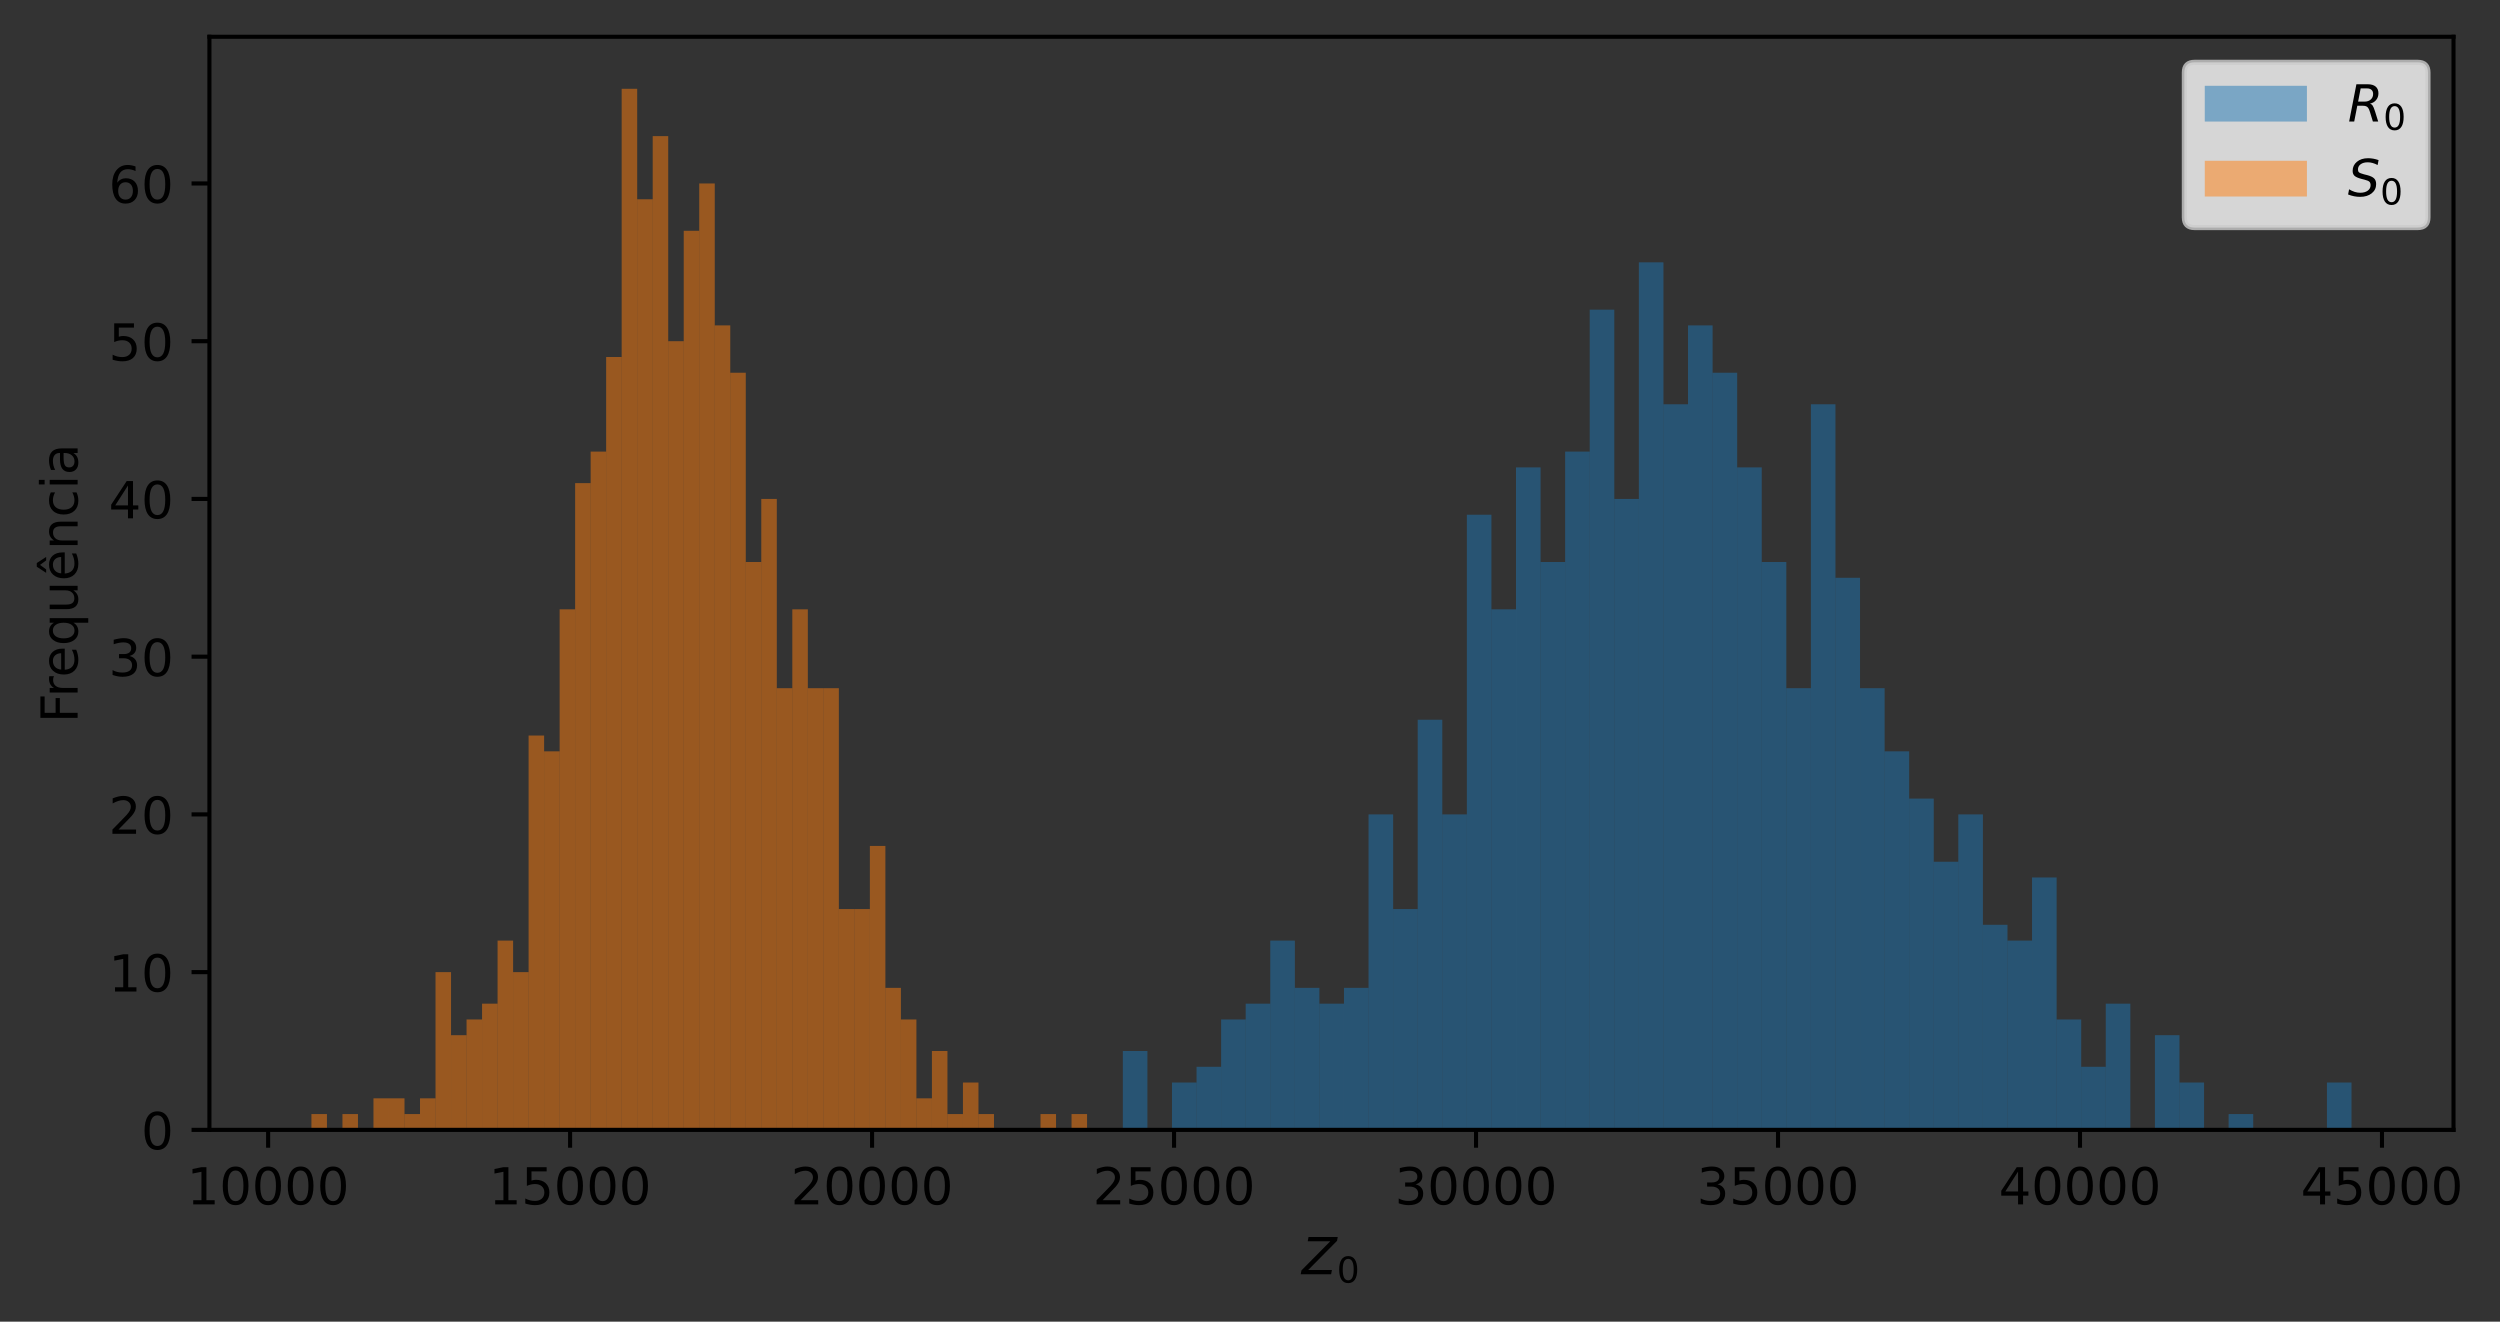 <?xml version="1.0" encoding="utf-8" standalone="no"?>
<!DOCTYPE svg PUBLIC "-//W3C//DTD SVG 1.1//EN"
  "http://www.w3.org/Graphics/SVG/1.1/DTD/svg11.dtd">
<!-- Created with matplotlib (https://matplotlib.org/) -->
<svg height="258.772pt" version="1.1" viewBox="0 0 489.476 258.772" width="489.476pt" xmlns="http://www.w3.org/2000/svg" xmlns:xlink="http://www.w3.org/1999/xlink">
 <rect x="0" y="0" width="489.476" height="258.772" fill="#333333" stroke="none"/>
 <defs>
  <style type="text/css">*{stroke-linecap:butt;stroke-linejoin:round;}</style>
 </defs>
 <g id="figure_1">
  <g id="patch_1">
   <path d="M 0 258.772 
L 489.476 258.772 
L 489.476 0 
L 0 0 
z
" style="fill:none;"/>
  </g>
  <g id="axes_1">
   <g id="patch_2">
    <path d="M 41.003 221.216 
L 480.373 221.216 
L 480.373 7.2 
L 41.003 7.2 
z
" style="fill:none;"/>
   </g>
   <g id="patch_3">
    <path clip-path="url(#pfb17eaf319)" d="M 219.838 221.216 
L 224.65 221.216 
L 224.65 205.774 
L 219.838 205.774 
z
" style="fill:#1f77b4;opacity:0.5;"/>
   </g>
   <g id="patch_4">
    <path clip-path="url(#pfb17eaf319)" d="M 224.65 221.216 
L 229.461 221.216 
L 229.461 221.216 
L 224.65 221.216 
z
" style="fill:#1f77b4;opacity:0.5;"/>
   </g>
   <g id="patch_5">
    <path clip-path="url(#pfb17eaf319)" d="M 229.461 221.216 
L 234.272 221.216 
L 234.272 211.951 
L 229.461 211.951 
z
" style="fill:#1f77b4;opacity:0.5;"/>
   </g>
   <g id="patch_6">
    <path clip-path="url(#pfb17eaf319)" d="M 234.272 221.216 
L 239.083 221.216 
L 239.083 208.863 
L 234.272 208.863 
z
" style="fill:#1f77b4;opacity:0.5;"/>
   </g>
   <g id="patch_7">
    <path clip-path="url(#pfb17eaf319)" d="M 239.083 221.216 
L 243.895 221.216 
L 243.895 199.598 
L 239.083 199.598 
z
" style="fill:#1f77b4;opacity:0.5;"/>
   </g>
   <g id="patch_8">
    <path clip-path="url(#pfb17eaf319)" d="M 243.895 221.216 
L 248.706 221.216 
L 248.706 196.51 
L 243.895 196.51 
z
" style="fill:#1f77b4;opacity:0.5;"/>
   </g>
   <g id="patch_9">
    <path clip-path="url(#pfb17eaf319)" d="M 248.706 221.216 
L 253.517 221.216 
L 253.517 184.157 
L 248.706 184.157 
z
" style="fill:#1f77b4;opacity:0.5;"/>
   </g>
   <g id="patch_10">
    <path clip-path="url(#pfb17eaf319)" d="M 253.517 221.216 
L 258.328 221.216 
L 258.328 193.421 
L 253.517 193.421 
z
" style="fill:#1f77b4;opacity:0.5;"/>
   </g>
   <g id="patch_11">
    <path clip-path="url(#pfb17eaf319)" d="M 258.328 221.216 
L 263.14 221.216 
L 263.14 196.51 
L 258.328 196.51 
z
" style="fill:#1f77b4;opacity:0.5;"/>
   </g>
   <g id="patch_12">
    <path clip-path="url(#pfb17eaf319)" d="M 263.14 221.216 
L 267.951 221.216 
L 267.951 193.421 
L 263.14 193.421 
z
" style="fill:#1f77b4;opacity:0.5;"/>
   </g>
   <g id="patch_13">
    <path clip-path="url(#pfb17eaf319)" d="M 267.951 221.216 
L 272.762 221.216 
L 272.762 159.451 
L 267.951 159.451 
z
" style="fill:#1f77b4;opacity:0.5;"/>
   </g>
   <g id="patch_14">
    <path clip-path="url(#pfb17eaf319)" d="M 272.762 221.216 
L 277.574 221.216 
L 277.574 177.98 
L 272.762 177.98 
z
" style="fill:#1f77b4;opacity:0.5;"/>
   </g>
   <g id="patch_15">
    <path clip-path="url(#pfb17eaf319)" d="M 277.574 221.216 
L 282.385 221.216 
L 282.385 140.921 
L 277.574 140.921 
z
" style="fill:#1f77b4;opacity:0.5;"/>
   </g>
   <g id="patch_16">
    <path clip-path="url(#pfb17eaf319)" d="M 282.385 221.216 
L 287.196 221.216 
L 287.196 159.451 
L 282.385 159.451 
z
" style="fill:#1f77b4;opacity:0.5;"/>
   </g>
   <g id="patch_17">
    <path clip-path="url(#pfb17eaf319)" d="M 287.196 221.216 
L 292.007 221.216 
L 292.007 100.774 
L 287.196 100.774 
z
" style="fill:#1f77b4;opacity:0.5;"/>
   </g>
   <g id="patch_18">
    <path clip-path="url(#pfb17eaf319)" d="M 292.007 221.216 
L 296.819 221.216 
L 296.819 119.303 
L 292.007 119.303 
z
" style="fill:#1f77b4;opacity:0.5;"/>
   </g>
   <g id="patch_19">
    <path clip-path="url(#pfb17eaf319)" d="M 296.819 221.216 
L 301.63 221.216 
L 301.63 91.509 
L 296.819 91.509 
z
" style="fill:#1f77b4;opacity:0.5;"/>
   </g>
   <g id="patch_20">
    <path clip-path="url(#pfb17eaf319)" d="M 301.63 221.216 
L 306.441 221.216 
L 306.441 110.039 
L 301.63 110.039 
z
" style="fill:#1f77b4;opacity:0.5;"/>
   </g>
   <g id="patch_21">
    <path clip-path="url(#pfb17eaf319)" d="M 306.441 221.216 
L 311.252 221.216 
L 311.252 88.421 
L 306.441 88.421 
z
" style="fill:#1f77b4;opacity:0.5;"/>
   </g>
   <g id="patch_22">
    <path clip-path="url(#pfb17eaf319)" d="M 311.252 221.216 
L 316.064 221.216 
L 316.064 60.627 
L 311.252 60.627 
z
" style="fill:#1f77b4;opacity:0.5;"/>
   </g>
   <g id="patch_23">
    <path clip-path="url(#pfb17eaf319)" d="M 316.064 221.216 
L 320.875 221.216 
L 320.875 97.686 
L 316.064 97.686 
z
" style="fill:#1f77b4;opacity:0.5;"/>
   </g>
   <g id="patch_24">
    <path clip-path="url(#pfb17eaf319)" d="M 320.875 221.216 
L 325.686 221.216 
L 325.686 51.362 
L 320.875 51.362 
z
" style="fill:#1f77b4;opacity:0.5;"/>
   </g>
   <g id="patch_25">
    <path clip-path="url(#pfb17eaf319)" d="M 325.686 221.216 
L 330.498 221.216 
L 330.498 79.156 
L 325.686 79.156 
z
" style="fill:#1f77b4;opacity:0.5;"/>
   </g>
   <g id="patch_26">
    <path clip-path="url(#pfb17eaf319)" d="M 330.498 221.216 
L 335.309 221.216 
L 335.309 63.715 
L 330.498 63.715 
z
" style="fill:#1f77b4;opacity:0.5;"/>
   </g>
   <g id="patch_27">
    <path clip-path="url(#pfb17eaf319)" d="M 335.309 221.216 
L 340.12 221.216 
L 340.12 72.98 
L 335.309 72.98 
z
" style="fill:#1f77b4;opacity:0.5;"/>
   </g>
   <g id="patch_28">
    <path clip-path="url(#pfb17eaf319)" d="M 340.12 221.216 
L 344.931 221.216 
L 344.931 91.509 
L 340.12 91.509 
z
" style="fill:#1f77b4;opacity:0.5;"/>
   </g>
   <g id="patch_29">
    <path clip-path="url(#pfb17eaf319)" d="M 344.931 221.216 
L 349.743 221.216 
L 349.743 110.039 
L 344.931 110.039 
z
" style="fill:#1f77b4;opacity:0.5;"/>
   </g>
   <g id="patch_30">
    <path clip-path="url(#pfb17eaf319)" d="M 349.743 221.216 
L 354.554 221.216 
L 354.554 134.745 
L 349.743 134.745 
z
" style="fill:#1f77b4;opacity:0.5;"/>
   </g>
   <g id="patch_31">
    <path clip-path="url(#pfb17eaf319)" d="M 354.554 221.216 
L 359.365 221.216 
L 359.365 79.156 
L 354.554 79.156 
z
" style="fill:#1f77b4;opacity:0.5;"/>
   </g>
   <g id="patch_32">
    <path clip-path="url(#pfb17eaf319)" d="M 359.365 221.216 
L 364.176 221.216 
L 364.176 113.127 
L 359.365 113.127 
z
" style="fill:#1f77b4;opacity:0.5;"/>
   </g>
   <g id="patch_33">
    <path clip-path="url(#pfb17eaf319)" d="M 364.176 221.216 
L 368.988 221.216 
L 368.988 134.745 
L 364.176 134.745 
z
" style="fill:#1f77b4;opacity:0.5;"/>
   </g>
   <g id="patch_34">
    <path clip-path="url(#pfb17eaf319)" d="M 368.988 221.216 
L 373.799 221.216 
L 373.799 147.098 
L 368.988 147.098 
z
" style="fill:#1f77b4;opacity:0.5;"/>
   </g>
   <g id="patch_35">
    <path clip-path="url(#pfb17eaf319)" d="M 373.799 221.216 
L 378.61 221.216 
L 378.61 156.362 
L 373.799 156.362 
z
" style="fill:#1f77b4;opacity:0.5;"/>
   </g>
   <g id="patch_36">
    <path clip-path="url(#pfb17eaf319)" d="M 378.61 221.216 
L 383.421 221.216 
L 383.421 168.715 
L 378.61 168.715 
z
" style="fill:#1f77b4;opacity:0.5;"/>
   </g>
   <g id="patch_37">
    <path clip-path="url(#pfb17eaf319)" d="M 383.421 221.216 
L 388.233 221.216 
L 388.233 159.451 
L 383.421 159.451 
z
" style="fill:#1f77b4;opacity:0.5;"/>
   </g>
   <g id="patch_38">
    <path clip-path="url(#pfb17eaf319)" d="M 388.233 221.216 
L 393.044 221.216 
L 393.044 181.068 
L 388.233 181.068 
z
" style="fill:#1f77b4;opacity:0.5;"/>
   </g>
   <g id="patch_39">
    <path clip-path="url(#pfb17eaf319)" d="M 393.044 221.216 
L 397.855 221.216 
L 397.855 184.157 
L 393.044 184.157 
z
" style="fill:#1f77b4;opacity:0.5;"/>
   </g>
   <g id="patch_40">
    <path clip-path="url(#pfb17eaf319)" d="M 397.855 221.216 
L 402.667 221.216 
L 402.667 171.804 
L 397.855 171.804 
z
" style="fill:#1f77b4;opacity:0.5;"/>
   </g>
   <g id="patch_41">
    <path clip-path="url(#pfb17eaf319)" d="M 402.667 221.216 
L 407.478 221.216 
L 407.478 199.598 
L 402.667 199.598 
z
" style="fill:#1f77b4;opacity:0.5;"/>
   </g>
   <g id="patch_42">
    <path clip-path="url(#pfb17eaf319)" d="M 407.478 221.216 
L 412.289 221.216 
L 412.289 208.863 
L 407.478 208.863 
z
" style="fill:#1f77b4;opacity:0.5;"/>
   </g>
   <g id="patch_43">
    <path clip-path="url(#pfb17eaf319)" d="M 412.289 221.216 
L 417.1 221.216 
L 417.1 196.51 
L 412.289 196.51 
z
" style="fill:#1f77b4;opacity:0.5;"/>
   </g>
   <g id="patch_44">
    <path clip-path="url(#pfb17eaf319)" d="M 417.1 221.216 
L 421.912 221.216 
L 421.912 221.216 
L 417.1 221.216 
z
" style="fill:#1f77b4;opacity:0.5;"/>
   </g>
   <g id="patch_45">
    <path clip-path="url(#pfb17eaf319)" d="M 421.912 221.216 
L 426.723 221.216 
L 426.723 202.686 
L 421.912 202.686 
z
" style="fill:#1f77b4;opacity:0.5;"/>
   </g>
   <g id="patch_46">
    <path clip-path="url(#pfb17eaf319)" d="M 426.723 221.216 
L 431.534 221.216 
L 431.534 211.951 
L 426.723 211.951 
z
" style="fill:#1f77b4;opacity:0.5;"/>
   </g>
   <g id="patch_47">
    <path clip-path="url(#pfb17eaf319)" d="M 431.534 221.216 
L 436.345 221.216 
L 436.345 221.216 
L 431.534 221.216 
z
" style="fill:#1f77b4;opacity:0.5;"/>
   </g>
   <g id="patch_48">
    <path clip-path="url(#pfb17eaf319)" d="M 436.345 221.216 
L 441.157 221.216 
L 441.157 218.127 
L 436.345 218.127 
z
" style="fill:#1f77b4;opacity:0.5;"/>
   </g>
   <g id="patch_49">
    <path clip-path="url(#pfb17eaf319)" d="M 441.157 221.216 
L 445.968 221.216 
L 445.968 221.216 
L 441.157 221.216 
z
" style="fill:#1f77b4;opacity:0.5;"/>
   </g>
   <g id="patch_50">
    <path clip-path="url(#pfb17eaf319)" d="M 445.968 221.216 
L 450.779 221.216 
L 450.779 221.216 
L 445.968 221.216 
z
" style="fill:#1f77b4;opacity:0.5;"/>
   </g>
   <g id="patch_51">
    <path clip-path="url(#pfb17eaf319)" d="M 450.779 221.216 
L 455.591 221.216 
L 455.591 221.216 
L 450.779 221.216 
z
" style="fill:#1f77b4;opacity:0.5;"/>
   </g>
   <g id="patch_52">
    <path clip-path="url(#pfb17eaf319)" d="M 455.591 221.216 
L 460.402 221.216 
L 460.402 211.951 
L 455.591 211.951 
z
" style="fill:#1f77b4;opacity:0.5;"/>
   </g>
   <g id="patch_53">
    <path clip-path="url(#pfb17eaf319)" d="M 60.974 221.216 
L 64.012 221.216 
L 64.012 218.127 
L 60.974 218.127 
z
" style="fill:#ff7f0e;opacity:0.5;"/>
   </g>
   <g id="patch_54">
    <path clip-path="url(#pfb17eaf319)" d="M 64.012 221.216 
L 67.049 221.216 
L 67.049 221.216 
L 64.012 221.216 
z
" style="fill:#ff7f0e;opacity:0.5;"/>
   </g>
   <g id="patch_55">
    <path clip-path="url(#pfb17eaf319)" d="M 67.049 221.216 
L 70.086 221.216 
L 70.086 218.127 
L 67.049 218.127 
z
" style="fill:#ff7f0e;opacity:0.5;"/>
   </g>
   <g id="patch_56">
    <path clip-path="url(#pfb17eaf319)" d="M 70.086 221.216 
L 73.123 221.216 
L 73.123 221.216 
L 70.086 221.216 
z
" style="fill:#ff7f0e;opacity:0.5;"/>
   </g>
   <g id="patch_57">
    <path clip-path="url(#pfb17eaf319)" d="M 73.123 221.216 
L 76.16 221.216 
L 76.16 215.039 
L 73.123 215.039 
z
" style="fill:#ff7f0e;opacity:0.5;"/>
   </g>
   <g id="patch_58">
    <path clip-path="url(#pfb17eaf319)" d="M 76.16 221.216 
L 79.198 221.216 
L 79.198 215.039 
L 76.16 215.039 
z
" style="fill:#ff7f0e;opacity:0.5;"/>
   </g>
   <g id="patch_59">
    <path clip-path="url(#pfb17eaf319)" d="M 79.198 221.216 
L 82.235 221.216 
L 82.235 218.127 
L 79.198 218.127 
z
" style="fill:#ff7f0e;opacity:0.5;"/>
   </g>
   <g id="patch_60">
    <path clip-path="url(#pfb17eaf319)" d="M 82.235 221.216 
L 85.272 221.216 
L 85.272 215.039 
L 82.235 215.039 
z
" style="fill:#ff7f0e;opacity:0.5;"/>
   </g>
   <g id="patch_61">
    <path clip-path="url(#pfb17eaf319)" d="M 85.272 221.216 
L 88.309 221.216 
L 88.309 190.333 
L 85.272 190.333 
z
" style="fill:#ff7f0e;opacity:0.5;"/>
   </g>
   <g id="patch_62">
    <path clip-path="url(#pfb17eaf319)" d="M 88.309 221.216 
L 91.346 221.216 
L 91.346 202.686 
L 88.309 202.686 
z
" style="fill:#ff7f0e;opacity:0.5;"/>
   </g>
   <g id="patch_63">
    <path clip-path="url(#pfb17eaf319)" d="M 91.346 221.216 
L 94.384 221.216 
L 94.384 199.598 
L 91.346 199.598 
z
" style="fill:#ff7f0e;opacity:0.5;"/>
   </g>
   <g id="patch_64">
    <path clip-path="url(#pfb17eaf319)" d="M 94.384 221.216 
L 97.421 221.216 
L 97.421 196.51 
L 94.384 196.51 
z
" style="fill:#ff7f0e;opacity:0.5;"/>
   </g>
   <g id="patch_65">
    <path clip-path="url(#pfb17eaf319)" d="M 97.421 221.216 
L 100.458 221.216 
L 100.458 184.157 
L 97.421 184.157 
z
" style="fill:#ff7f0e;opacity:0.5;"/>
   </g>
   <g id="patch_66">
    <path clip-path="url(#pfb17eaf319)" d="M 100.458 221.216 
L 103.495 221.216 
L 103.495 190.333 
L 100.458 190.333 
z
" style="fill:#ff7f0e;opacity:0.5;"/>
   </g>
   <g id="patch_67">
    <path clip-path="url(#pfb17eaf319)" d="M 103.495 221.216 
L 106.532 221.216 
L 106.532 144.009 
L 103.495 144.009 
z
" style="fill:#ff7f0e;opacity:0.5;"/>
   </g>
   <g id="patch_68">
    <path clip-path="url(#pfb17eaf319)" d="M 106.532 221.216 
L 109.57 221.216 
L 109.57 147.098 
L 106.532 147.098 
z
" style="fill:#ff7f0e;opacity:0.5;"/>
   </g>
   <g id="patch_69">
    <path clip-path="url(#pfb17eaf319)" d="M 109.57 221.216 
L 112.607 221.216 
L 112.607 119.303 
L 109.57 119.303 
z
" style="fill:#ff7f0e;opacity:0.5;"/>
   </g>
   <g id="patch_70">
    <path clip-path="url(#pfb17eaf319)" d="M 112.607 221.216 
L 115.644 221.216 
L 115.644 94.597 
L 112.607 94.597 
z
" style="fill:#ff7f0e;opacity:0.5;"/>
   </g>
   <g id="patch_71">
    <path clip-path="url(#pfb17eaf319)" d="M 115.644 221.216 
L 118.681 221.216 
L 118.681 88.421 
L 115.644 88.421 
z
" style="fill:#ff7f0e;opacity:0.5;"/>
   </g>
   <g id="patch_72">
    <path clip-path="url(#pfb17eaf319)" d="M 118.681 221.216 
L 121.718 221.216 
L 121.718 69.891 
L 118.681 69.891 
z
" style="fill:#ff7f0e;opacity:0.5;"/>
   </g>
   <g id="patch_73">
    <path clip-path="url(#pfb17eaf319)" d="M 121.718 221.216 
L 124.755 221.216 
L 124.755 17.391 
L 121.718 17.391 
z
" style="fill:#ff7f0e;opacity:0.5;"/>
   </g>
   <g id="patch_74">
    <path clip-path="url(#pfb17eaf319)" d="M 124.755 221.216 
L 127.793 221.216 
L 127.793 39.009 
L 124.755 39.009 
z
" style="fill:#ff7f0e;opacity:0.5;"/>
   </g>
   <g id="patch_75">
    <path clip-path="url(#pfb17eaf319)" d="M 127.793 221.216 
L 130.83 221.216 
L 130.83 26.656 
L 127.793 26.656 
z
" style="fill:#ff7f0e;opacity:0.5;"/>
   </g>
   <g id="patch_76">
    <path clip-path="url(#pfb17eaf319)" d="M 130.83 221.216 
L 133.867 221.216 
L 133.867 66.803 
L 130.83 66.803 
z
" style="fill:#ff7f0e;opacity:0.5;"/>
   </g>
   <g id="patch_77">
    <path clip-path="url(#pfb17eaf319)" d="M 133.867 221.216 
L 136.904 221.216 
L 136.904 45.185 
L 133.867 45.185 
z
" style="fill:#ff7f0e;opacity:0.5;"/>
   </g>
   <g id="patch_78">
    <path clip-path="url(#pfb17eaf319)" d="M 136.904 221.216 
L 139.941 221.216 
L 139.941 35.921 
L 136.904 35.921 
z
" style="fill:#ff7f0e;opacity:0.5;"/>
   </g>
   <g id="patch_79">
    <path clip-path="url(#pfb17eaf319)" d="M 139.941 221.216 
L 142.979 221.216 
L 142.979 63.715 
L 139.941 63.715 
z
" style="fill:#ff7f0e;opacity:0.5;"/>
   </g>
   <g id="patch_80">
    <path clip-path="url(#pfb17eaf319)" d="M 142.979 221.216 
L 146.016 221.216 
L 146.016 72.98 
L 142.979 72.98 
z
" style="fill:#ff7f0e;opacity:0.5;"/>
   </g>
   <g id="patch_81">
    <path clip-path="url(#pfb17eaf319)" d="M 146.016 221.216 
L 149.053 221.216 
L 149.053 110.039 
L 146.016 110.039 
z
" style="fill:#ff7f0e;opacity:0.5;"/>
   </g>
   <g id="patch_82">
    <path clip-path="url(#pfb17eaf319)" d="M 149.053 221.216 
L 152.09 221.216 
L 152.09 97.686 
L 149.053 97.686 
z
" style="fill:#ff7f0e;opacity:0.5;"/>
   </g>
   <g id="patch_83">
    <path clip-path="url(#pfb17eaf319)" d="M 152.09 221.216 
L 155.127 221.216 
L 155.127 134.745 
L 152.09 134.745 
z
" style="fill:#ff7f0e;opacity:0.5;"/>
   </g>
   <g id="patch_84">
    <path clip-path="url(#pfb17eaf319)" d="M 155.127 221.216 
L 158.165 221.216 
L 158.165 119.303 
L 155.127 119.303 
z
" style="fill:#ff7f0e;opacity:0.5;"/>
   </g>
   <g id="patch_85">
    <path clip-path="url(#pfb17eaf319)" d="M 158.165 221.216 
L 161.202 221.216 
L 161.202 134.745 
L 158.165 134.745 
z
" style="fill:#ff7f0e;opacity:0.5;"/>
   </g>
   <g id="patch_86">
    <path clip-path="url(#pfb17eaf319)" d="M 161.202 221.216 
L 164.239 221.216 
L 164.239 134.745 
L 161.202 134.745 
z
" style="fill:#ff7f0e;opacity:0.5;"/>
   </g>
   <g id="patch_87">
    <path clip-path="url(#pfb17eaf319)" d="M 164.239 221.216 
L 167.276 221.216 
L 167.276 177.98 
L 164.239 177.98 
z
" style="fill:#ff7f0e;opacity:0.5;"/>
   </g>
   <g id="patch_88">
    <path clip-path="url(#pfb17eaf319)" d="M 167.276 221.216 
L 170.313 221.216 
L 170.313 177.98 
L 167.276 177.98 
z
" style="fill:#ff7f0e;opacity:0.5;"/>
   </g>
   <g id="patch_89">
    <path clip-path="url(#pfb17eaf319)" d="M 170.313 221.216 
L 173.35 221.216 
L 173.35 165.627 
L 170.313 165.627 
z
" style="fill:#ff7f0e;opacity:0.5;"/>
   </g>
   <g id="patch_90">
    <path clip-path="url(#pfb17eaf319)" d="M 173.35 221.216 
L 176.388 221.216 
L 176.388 193.421 
L 173.35 193.421 
z
" style="fill:#ff7f0e;opacity:0.5;"/>
   </g>
   <g id="patch_91">
    <path clip-path="url(#pfb17eaf319)" d="M 176.388 221.216 
L 179.425 221.216 
L 179.425 199.598 
L 176.388 199.598 
z
" style="fill:#ff7f0e;opacity:0.5;"/>
   </g>
   <g id="patch_92">
    <path clip-path="url(#pfb17eaf319)" d="M 179.425 221.216 
L 182.462 221.216 
L 182.462 215.039 
L 179.425 215.039 
z
" style="fill:#ff7f0e;opacity:0.5;"/>
   </g>
   <g id="patch_93">
    <path clip-path="url(#pfb17eaf319)" d="M 182.462 221.216 
L 185.499 221.216 
L 185.499 205.774 
L 182.462 205.774 
z
" style="fill:#ff7f0e;opacity:0.5;"/>
   </g>
   <g id="patch_94">
    <path clip-path="url(#pfb17eaf319)" d="M 185.499 221.216 
L 188.536 221.216 
L 188.536 218.127 
L 185.499 218.127 
z
" style="fill:#ff7f0e;opacity:0.5;"/>
   </g>
   <g id="patch_95">
    <path clip-path="url(#pfb17eaf319)" d="M 188.536 221.216 
L 191.574 221.216 
L 191.574 211.951 
L 188.536 211.951 
z
" style="fill:#ff7f0e;opacity:0.5;"/>
   </g>
   <g id="patch_96">
    <path clip-path="url(#pfb17eaf319)" d="M 191.574 221.216 
L 194.611 221.216 
L 194.611 218.127 
L 191.574 218.127 
z
" style="fill:#ff7f0e;opacity:0.5;"/>
   </g>
   <g id="patch_97">
    <path clip-path="url(#pfb17eaf319)" d="M 194.611 221.216 
L 197.648 221.216 
L 197.648 221.216 
L 194.611 221.216 
z
" style="fill:#ff7f0e;opacity:0.5;"/>
   </g>
   <g id="patch_98">
    <path clip-path="url(#pfb17eaf319)" d="M 197.648 221.216 
L 200.685 221.216 
L 200.685 221.216 
L 197.648 221.216 
z
" style="fill:#ff7f0e;opacity:0.5;"/>
   </g>
   <g id="patch_99">
    <path clip-path="url(#pfb17eaf319)" d="M 200.685 221.216 
L 203.722 221.216 
L 203.722 221.216 
L 200.685 221.216 
z
" style="fill:#ff7f0e;opacity:0.5;"/>
   </g>
   <g id="patch_100">
    <path clip-path="url(#pfb17eaf319)" d="M 203.722 221.216 
L 206.76 221.216 
L 206.76 218.127 
L 203.722 218.127 
z
" style="fill:#ff7f0e;opacity:0.5;"/>
   </g>
   <g id="patch_101">
    <path clip-path="url(#pfb17eaf319)" d="M 206.76 221.216 
L 209.797 221.216 
L 209.797 221.216 
L 206.76 221.216 
z
" style="fill:#ff7f0e;opacity:0.5;"/>
   </g>
   <g id="patch_102">
    <path clip-path="url(#pfb17eaf319)" d="M 209.797 221.216 
L 212.834 221.216 
L 212.834 218.127 
L 209.797 218.127 
z
" style="fill:#ff7f0e;opacity:0.5;"/>
   </g>
   <g id="matplotlib.axis_1">
    <g id="xtick_1">
     <g id="line2d_1">
      <defs>
       <path d="M 0 0 
L 0 3.5 
" id="m07807ae221" style="stroke:#000000;stroke-width:0.8;"/>
      </defs>
      <g>
       <use style="stroke:#000000;stroke-width:0.8;" x="52.496" xlink:href="#m07807ae221" y="221.216"/>
      </g>
     </g>
     <g id="text_1">
      <!-- 10000 -->
      <g transform="translate(36.589 235.814)scale(0.1 -0.1)">
       <defs>
        <path d="M 12.406 8.297 
L 28.516 8.297 
L 28.516 63.922 
L 10.984 60.406 
L 10.984 69.391 
L 28.422 72.906 
L 38.281 72.906 
L 38.281 8.297 
L 54.391 8.297 
L 54.391 0 
L 12.406 0 
z
" id="DejaVuSans-49"/>
        <path d="M 31.781 66.406 
Q 24.172 66.406 20.328 58.906 
Q 16.5 51.422 16.5 36.375 
Q 16.5 21.391 20.328 13.891 
Q 24.172 6.391 31.781 6.391 
Q 39.453 6.391 43.281 13.891 
Q 47.125 21.391 47.125 36.375 
Q 47.125 51.422 43.281 58.906 
Q 39.453 66.406 31.781 66.406 
z
M 31.781 74.219 
Q 44.047 74.219 50.516 64.516 
Q 56.984 54.828 56.984 36.375 
Q 56.984 17.969 50.516 8.266 
Q 44.047 -1.422 31.781 -1.422 
Q 19.531 -1.422 13.062 8.266 
Q 6.594 17.969 6.594 36.375 
Q 6.594 54.828 13.062 64.516 
Q 19.531 74.219 31.781 74.219 
z
" id="DejaVuSans-48"/>
       </defs>
       <use xlink:href="#DejaVuSans-49"/>
       <use x="63.623" xlink:href="#DejaVuSans-48"/>
       <use x="127.246" xlink:href="#DejaVuSans-48"/>
       <use x="190.869" xlink:href="#DejaVuSans-48"/>
       <use x="254.492" xlink:href="#DejaVuSans-48"/>
      </g>
     </g>
    </g>
    <g id="xtick_2">
     <g id="line2d_2">
      <g>
       <use style="stroke:#000000;stroke-width:0.8;" x="111.62" xlink:href="#m07807ae221" y="221.216"/>
      </g>
     </g>
     <g id="text_2">
      <!-- 15000 -->
      <g transform="translate(95.714 235.814)scale(0.1 -0.1)">
       <defs>
        <path d="M 10.797 72.906 
L 49.516 72.906 
L 49.516 64.594 
L 19.828 64.594 
L 19.828 46.734 
Q 21.969 47.469 24.109 47.828 
Q 26.266 48.188 28.422 48.188 
Q 40.625 48.188 47.75 41.5 
Q 54.891 34.812 54.891 23.391 
Q 54.891 11.625 47.562 5.094 
Q 40.234 -1.422 26.906 -1.422 
Q 22.312 -1.422 17.547 -0.641 
Q 12.797 0.141 7.719 1.703 
L 7.719 11.625 
Q 12.109 9.234 16.797 8.062 
Q 21.484 6.891 26.703 6.891 
Q 35.156 6.891 40.078 11.328 
Q 45.016 15.766 45.016 23.391 
Q 45.016 31 40.078 35.438 
Q 35.156 39.891 26.703 39.891 
Q 22.75 39.891 18.812 39.016 
Q 14.891 38.141 10.797 36.281 
z
" id="DejaVuSans-53"/>
       </defs>
       <use xlink:href="#DejaVuSans-49"/>
       <use x="63.623" xlink:href="#DejaVuSans-53"/>
       <use x="127.246" xlink:href="#DejaVuSans-48"/>
       <use x="190.869" xlink:href="#DejaVuSans-48"/>
       <use x="254.492" xlink:href="#DejaVuSans-48"/>
      </g>
     </g>
    </g>
    <g id="xtick_3">
     <g id="line2d_3">
      <g>
       <use style="stroke:#000000;stroke-width:0.8;" x="170.745" xlink:href="#m07807ae221" y="221.216"/>
      </g>
     </g>
     <g id="text_3">
      <!-- 20000 -->
      <g transform="translate(154.839 235.814)scale(0.1 -0.1)">
       <defs>
        <path d="M 19.188 8.297 
L 53.609 8.297 
L 53.609 0 
L 7.328 0 
L 7.328 8.297 
Q 12.938 14.109 22.625 23.891 
Q 32.328 33.688 34.812 36.531 
Q 39.547 41.844 41.422 45.531 
Q 43.312 49.219 43.312 52.781 
Q 43.312 58.594 39.234 62.25 
Q 35.156 65.922 28.609 65.922 
Q 23.969 65.922 18.812 64.312 
Q 13.672 62.703 7.812 59.422 
L 7.812 69.391 
Q 13.766 71.781 18.938 73 
Q 24.125 74.219 28.422 74.219 
Q 39.75 74.219 46.484 68.547 
Q 53.219 62.891 53.219 53.422 
Q 53.219 48.922 51.531 44.891 
Q 49.859 40.875 45.406 35.406 
Q 44.188 33.984 37.641 27.219 
Q 31.109 20.453 19.188 8.297 
z
" id="DejaVuSans-50"/>
       </defs>
       <use xlink:href="#DejaVuSans-50"/>
       <use x="63.623" xlink:href="#DejaVuSans-48"/>
       <use x="127.246" xlink:href="#DejaVuSans-48"/>
       <use x="190.869" xlink:href="#DejaVuSans-48"/>
       <use x="254.492" xlink:href="#DejaVuSans-48"/>
      </g>
     </g>
    </g>
    <g id="xtick_4">
     <g id="line2d_4">
      <g>
       <use style="stroke:#000000;stroke-width:0.8;" x="229.87" xlink:href="#m07807ae221" y="221.216"/>
      </g>
     </g>
     <g id="text_4">
      <!-- 25000 -->
      <g transform="translate(213.964 235.814)scale(0.1 -0.1)">
       <use xlink:href="#DejaVuSans-50"/>
       <use x="63.623" xlink:href="#DejaVuSans-53"/>
       <use x="127.246" xlink:href="#DejaVuSans-48"/>
       <use x="190.869" xlink:href="#DejaVuSans-48"/>
       <use x="254.492" xlink:href="#DejaVuSans-48"/>
      </g>
     </g>
    </g>
    <g id="xtick_5">
     <g id="line2d_5">
      <g>
       <use style="stroke:#000000;stroke-width:0.8;" x="288.995" xlink:href="#m07807ae221" y="221.216"/>
      </g>
     </g>
     <g id="text_5">
      <!-- 30000 -->
      <g transform="translate(273.089 235.814)scale(0.1 -0.1)">
       <defs>
        <path d="M 40.578 39.312 
Q 47.656 37.797 51.625 33 
Q 55.609 28.219 55.609 21.188 
Q 55.609 10.406 48.188 4.484 
Q 40.766 -1.422 27.094 -1.422 
Q 22.516 -1.422 17.656 -0.516 
Q 12.797 0.391 7.625 2.203 
L 7.625 11.719 
Q 11.719 9.328 16.594 8.109 
Q 21.484 6.891 26.812 6.891 
Q 36.078 6.891 40.938 10.547 
Q 45.797 14.203 45.797 21.188 
Q 45.797 27.641 41.281 31.266 
Q 36.766 34.906 28.719 34.906 
L 20.219 34.906 
L 20.219 43.016 
L 29.109 43.016 
Q 36.375 43.016 40.234 45.922 
Q 44.094 48.828 44.094 54.297 
Q 44.094 59.906 40.109 62.906 
Q 36.141 65.922 28.719 65.922 
Q 24.656 65.922 20.016 65.031 
Q 15.375 64.156 9.812 62.312 
L 9.812 71.094 
Q 15.438 72.656 20.344 73.438 
Q 25.25 74.219 29.594 74.219 
Q 40.828 74.219 47.359 69.109 
Q 53.906 64.016 53.906 55.328 
Q 53.906 49.266 50.438 45.094 
Q 46.969 40.922 40.578 39.312 
z
" id="DejaVuSans-51"/>
       </defs>
       <use xlink:href="#DejaVuSans-51"/>
       <use x="63.623" xlink:href="#DejaVuSans-48"/>
       <use x="127.246" xlink:href="#DejaVuSans-48"/>
       <use x="190.869" xlink:href="#DejaVuSans-48"/>
       <use x="254.492" xlink:href="#DejaVuSans-48"/>
      </g>
     </g>
    </g>
    <g id="xtick_6">
     <g id="line2d_6">
      <g>
       <use style="stroke:#000000;stroke-width:0.8;" x="348.12" xlink:href="#m07807ae221" y="221.216"/>
      </g>
     </g>
     <g id="text_6">
      <!-- 35000 -->
      <g transform="translate(332.214 235.814)scale(0.1 -0.1)">
       <use xlink:href="#DejaVuSans-51"/>
       <use x="63.623" xlink:href="#DejaVuSans-53"/>
       <use x="127.246" xlink:href="#DejaVuSans-48"/>
       <use x="190.869" xlink:href="#DejaVuSans-48"/>
       <use x="254.492" xlink:href="#DejaVuSans-48"/>
      </g>
     </g>
    </g>
    <g id="xtick_7">
     <g id="line2d_7">
      <g>
       <use style="stroke:#000000;stroke-width:0.8;" x="407.245" xlink:href="#m07807ae221" y="221.216"/>
      </g>
     </g>
     <g id="text_7">
      <!-- 40000 -->
      <g transform="translate(391.338 235.814)scale(0.1 -0.1)">
       <defs>
        <path d="M 37.797 64.312 
L 12.891 25.391 
L 37.797 25.391 
z
M 35.203 72.906 
L 47.609 72.906 
L 47.609 25.391 
L 58.016 25.391 
L 58.016 17.188 
L 47.609 17.188 
L 47.609 0 
L 37.797 0 
L 37.797 17.188 
L 4.891 17.188 
L 4.891 26.703 
z
" id="DejaVuSans-52"/>
       </defs>
       <use xlink:href="#DejaVuSans-52"/>
       <use x="63.623" xlink:href="#DejaVuSans-48"/>
       <use x="127.246" xlink:href="#DejaVuSans-48"/>
       <use x="190.869" xlink:href="#DejaVuSans-48"/>
       <use x="254.492" xlink:href="#DejaVuSans-48"/>
      </g>
     </g>
    </g>
    <g id="xtick_8">
     <g id="line2d_8">
      <g>
       <use style="stroke:#000000;stroke-width:0.8;" x="466.37" xlink:href="#m07807ae221" y="221.216"/>
      </g>
     </g>
     <g id="text_8">
      <!-- 45000 -->
      <g transform="translate(450.463 235.814)scale(0.1 -0.1)">
       <use xlink:href="#DejaVuSans-52"/>
       <use x="63.623" xlink:href="#DejaVuSans-53"/>
       <use x="127.246" xlink:href="#DejaVuSans-48"/>
       <use x="190.869" xlink:href="#DejaVuSans-48"/>
       <use x="254.492" xlink:href="#DejaVuSans-48"/>
      </g>
     </g>
    </g>
    <g id="text_9">
     <!-- $Z_0$ -->
     <g transform="translate(254.888 249.492)scale(0.1 -0.1)">
      <defs>
       <path d="M 13.094 72.906 
L 70.312 72.906 
L 68.891 65.375 
L 12.406 8.297 
L 58.891 8.297 
L 57.328 0 
L -2.203 0 
L -0.781 7.516 
L 55.719 64.594 
L 11.531 64.594 
z
" id="DejaVuSans-Oblique-90"/>
      </defs>
      <use transform="translate(0 0.094)" xlink:href="#DejaVuSans-Oblique-90"/>
      <use transform="translate(68.506 -16.312)scale(0.7)" xlink:href="#DejaVuSans-48"/>
     </g>
    </g>
   </g>
   <g id="matplotlib.axis_2">
    <g id="ytick_1">
     <g id="line2d_9">
      <defs>
       <path d="M 0 0 
L -3.5 0 
" id="m115d96f6d7" style="stroke:#000000;stroke-width:0.8;"/>
      </defs>
      <g>
       <use style="stroke:#000000;stroke-width:0.8;" x="41.003" xlink:href="#m115d96f6d7" y="221.216"/>
      </g>
     </g>
     <g id="text_10">
      <!-- 0 -->
      <g transform="translate(27.641 225.015)scale(0.1 -0.1)">
       <use xlink:href="#DejaVuSans-48"/>
      </g>
     </g>
    </g>
    <g id="ytick_2">
     <g id="line2d_10">
      <g>
       <use style="stroke:#000000;stroke-width:0.8;" x="41.003" xlink:href="#m115d96f6d7" y="190.333"/>
      </g>
     </g>
     <g id="text_11">
      <!-- 10 -->
      <g transform="translate(21.278 194.132)scale(0.1 -0.1)">
       <use xlink:href="#DejaVuSans-49"/>
       <use x="63.623" xlink:href="#DejaVuSans-48"/>
      </g>
     </g>
    </g>
    <g id="ytick_3">
     <g id="line2d_11">
      <g>
       <use style="stroke:#000000;stroke-width:0.8;" x="41.003" xlink:href="#m115d96f6d7" y="159.451"/>
      </g>
     </g>
     <g id="text_12">
      <!-- 20 -->
      <g transform="translate(21.278 163.25)scale(0.1 -0.1)">
       <use xlink:href="#DejaVuSans-50"/>
       <use x="63.623" xlink:href="#DejaVuSans-48"/>
      </g>
     </g>
    </g>
    <g id="ytick_4">
     <g id="line2d_12">
      <g>
       <use style="stroke:#000000;stroke-width:0.8;" x="41.003" xlink:href="#m115d96f6d7" y="128.568"/>
      </g>
     </g>
     <g id="text_13">
      <!-- 30 -->
      <g transform="translate(21.278 132.367)scale(0.1 -0.1)">
       <use xlink:href="#DejaVuSans-51"/>
       <use x="63.623" xlink:href="#DejaVuSans-48"/>
      </g>
     </g>
    </g>
    <g id="ytick_5">
     <g id="line2d_13">
      <g>
       <use style="stroke:#000000;stroke-width:0.8;" x="41.003" xlink:href="#m115d96f6d7" y="97.686"/>
      </g>
     </g>
     <g id="text_14">
      <!-- 40 -->
      <g transform="translate(21.278 101.485)scale(0.1 -0.1)">
       <use xlink:href="#DejaVuSans-52"/>
       <use x="63.623" xlink:href="#DejaVuSans-48"/>
      </g>
     </g>
    </g>
    <g id="ytick_6">
     <g id="line2d_14">
      <g>
       <use style="stroke:#000000;stroke-width:0.8;" x="41.003" xlink:href="#m115d96f6d7" y="66.803"/>
      </g>
     </g>
     <g id="text_15">
      <!-- 50 -->
      <g transform="translate(21.278 70.602)scale(0.1 -0.1)">
       <use xlink:href="#DejaVuSans-53"/>
       <use x="63.623" xlink:href="#DejaVuSans-48"/>
      </g>
     </g>
    </g>
    <g id="ytick_7">
     <g id="line2d_15">
      <g>
       <use style="stroke:#000000;stroke-width:0.8;" x="41.003" xlink:href="#m115d96f6d7" y="35.921"/>
      </g>
     </g>
     <g id="text_16">
      <!-- 60 -->
      <g transform="translate(21.278 39.72)scale(0.1 -0.1)">
       <defs>
        <path d="M 33.016 40.375 
Q 26.375 40.375 22.484 35.828 
Q 18.609 31.297 18.609 23.391 
Q 18.609 15.531 22.484 10.953 
Q 26.375 6.391 33.016 6.391 
Q 39.656 6.391 43.531 10.953 
Q 47.406 15.531 47.406 23.391 
Q 47.406 31.297 43.531 35.828 
Q 39.656 40.375 33.016 40.375 
z
M 52.594 71.297 
L 52.594 62.312 
Q 48.875 64.062 45.094 64.984 
Q 41.312 65.922 37.594 65.922 
Q 27.828 65.922 22.672 59.328 
Q 17.531 52.734 16.797 39.406 
Q 19.672 43.656 24.016 45.922 
Q 28.375 48.188 33.594 48.188 
Q 44.578 48.188 50.953 41.516 
Q 57.328 34.859 57.328 23.391 
Q 57.328 12.156 50.688 5.359 
Q 44.047 -1.422 33.016 -1.422 
Q 20.359 -1.422 13.672 8.266 
Q 6.984 17.969 6.984 36.375 
Q 6.984 53.656 15.188 63.938 
Q 23.391 74.219 37.203 74.219 
Q 40.922 74.219 44.703 73.484 
Q 48.484 72.75 52.594 71.297 
z
" id="DejaVuSans-54"/>
       </defs>
       <use xlink:href="#DejaVuSans-54"/>
       <use x="63.623" xlink:href="#DejaVuSans-48"/>
      </g>
     </g>
    </g>
    <g id="text_17">
     <!-- Frequência -->
     <g transform="translate(15.198 141.531)rotate(-90)scale(0.1 -0.1)">
      <defs>
       <path d="M 9.812 72.906 
L 51.703 72.906 
L 51.703 64.594 
L 19.672 64.594 
L 19.672 43.109 
L 48.578 43.109 
L 48.578 34.812 
L 19.672 34.812 
L 19.672 0 
L 9.812 0 
z
" id="DejaVuSans-70"/>
       <path d="M 41.109 46.297 
Q 39.594 47.172 37.812 47.578 
Q 36.031 48 33.891 48 
Q 26.266 48 22.188 43.047 
Q 18.109 38.094 18.109 28.812 
L 18.109 0 
L 9.078 0 
L 9.078 54.688 
L 18.109 54.688 
L 18.109 46.188 
Q 20.953 51.172 25.484 53.578 
Q 30.031 56 36.531 56 
Q 37.453 56 38.578 55.875 
Q 39.703 55.766 41.062 55.516 
z
" id="DejaVuSans-114"/>
       <path d="M 56.203 29.594 
L 56.203 25.203 
L 14.891 25.203 
Q 15.484 15.922 20.484 11.062 
Q 25.484 6.203 34.422 6.203 
Q 39.594 6.203 44.453 7.469 
Q 49.312 8.734 54.109 11.281 
L 54.109 2.781 
Q 49.266 0.734 44.188 -0.344 
Q 39.109 -1.422 33.891 -1.422 
Q 20.797 -1.422 13.156 6.188 
Q 5.516 13.812 5.516 26.812 
Q 5.516 40.234 12.766 48.109 
Q 20.016 56 32.328 56 
Q 43.359 56 49.781 48.891 
Q 56.203 41.797 56.203 29.594 
z
M 47.219 32.234 
Q 47.125 39.594 43.094 43.984 
Q 39.062 48.391 32.422 48.391 
Q 24.906 48.391 20.391 44.141 
Q 15.875 39.891 15.188 32.172 
z
" id="DejaVuSans-101"/>
       <path d="M 14.797 27.297 
Q 14.797 17.391 18.875 11.75 
Q 22.953 6.109 30.078 6.109 
Q 37.203 6.109 41.297 11.75 
Q 45.406 17.391 45.406 27.297 
Q 45.406 37.203 41.297 42.844 
Q 37.203 48.484 30.078 48.484 
Q 22.953 48.484 18.875 42.844 
Q 14.797 37.203 14.797 27.297 
z
M 45.406 8.203 
Q 42.578 3.328 38.25 0.953 
Q 33.938 -1.422 27.875 -1.422 
Q 17.969 -1.422 11.734 6.484 
Q 5.516 14.406 5.516 27.297 
Q 5.516 40.188 11.734 48.094 
Q 17.969 56 27.875 56 
Q 33.938 56 38.25 53.625 
Q 42.578 51.266 45.406 46.391 
L 45.406 54.688 
L 54.391 54.688 
L 54.391 -20.797 
L 45.406 -20.797 
z
" id="DejaVuSans-113"/>
       <path d="M 8.5 21.578 
L 8.5 54.688 
L 17.484 54.688 
L 17.484 21.922 
Q 17.484 14.156 20.5 10.266 
Q 23.531 6.391 29.594 6.391 
Q 36.859 6.391 41.078 11.031 
Q 45.312 15.672 45.312 23.688 
L 45.312 54.688 
L 54.297 54.688 
L 54.297 0 
L 45.312 0 
L 45.312 8.406 
Q 42.047 3.422 37.719 1 
Q 33.406 -1.422 27.688 -1.422 
Q 18.266 -1.422 13.375 4.438 
Q 8.5 10.297 8.5 21.578 
z
M 31.109 56 
z
" id="DejaVuSans-117"/>
       <path d="M 56.203 29.594 
L 56.203 25.203 
L 14.891 25.203 
Q 15.484 15.922 20.484 11.062 
Q 25.484 6.203 34.422 6.203 
Q 39.594 6.203 44.453 7.469 
Q 49.312 8.734 54.109 11.281 
L 54.109 2.781 
Q 49.266 0.734 44.188 -0.344 
Q 39.109 -1.422 33.891 -1.422 
Q 20.797 -1.422 13.156 6.188 
Q 5.516 13.812 5.516 26.812 
Q 5.516 40.234 12.766 48.109 
Q 20.016 56 32.328 56 
Q 43.359 56 49.781 48.891 
Q 56.203 41.797 56.203 29.594 
z
M 47.219 32.234 
Q 47.125 39.594 43.094 43.984 
Q 39.062 48.391 32.422 48.391 
Q 24.906 48.391 20.391 44.141 
Q 15.875 39.891 15.188 32.172 
z
M 28.172 79.984 
L 35.406 79.984 
L 47.359 61.625 
L 40.578 61.625 
L 31.781 73.578 
L 23 61.625 
L 16.219 61.625 
z
" id="DejaVuSans-234"/>
       <path d="M 54.891 33.016 
L 54.891 0 
L 45.906 0 
L 45.906 32.719 
Q 45.906 40.484 42.875 44.328 
Q 39.844 48.188 33.797 48.188 
Q 26.516 48.188 22.312 43.547 
Q 18.109 38.922 18.109 30.906 
L 18.109 0 
L 9.078 0 
L 9.078 54.688 
L 18.109 54.688 
L 18.109 46.188 
Q 21.344 51.125 25.703 53.562 
Q 30.078 56 35.797 56 
Q 45.219 56 50.047 50.172 
Q 54.891 44.344 54.891 33.016 
z
" id="DejaVuSans-110"/>
       <path d="M 48.781 52.594 
L 48.781 44.188 
Q 44.969 46.297 41.141 47.344 
Q 37.312 48.391 33.406 48.391 
Q 24.656 48.391 19.812 42.844 
Q 14.984 37.312 14.984 27.297 
Q 14.984 17.281 19.812 11.734 
Q 24.656 6.203 33.406 6.203 
Q 37.312 6.203 41.141 7.25 
Q 44.969 8.297 48.781 10.406 
L 48.781 2.094 
Q 45.016 0.344 40.984 -0.531 
Q 36.969 -1.422 32.422 -1.422 
Q 20.062 -1.422 12.781 6.344 
Q 5.516 14.109 5.516 27.297 
Q 5.516 40.672 12.859 48.328 
Q 20.219 56 33.016 56 
Q 37.156 56 41.109 55.141 
Q 45.062 54.297 48.781 52.594 
z
" id="DejaVuSans-99"/>
       <path d="M 9.422 54.688 
L 18.406 54.688 
L 18.406 0 
L 9.422 0 
z
M 9.422 75.984 
L 18.406 75.984 
L 18.406 64.594 
L 9.422 64.594 
z
" id="DejaVuSans-105"/>
       <path d="M 34.281 27.484 
Q 23.391 27.484 19.188 25 
Q 14.984 22.516 14.984 16.5 
Q 14.984 11.719 18.141 8.906 
Q 21.297 6.109 26.703 6.109 
Q 34.188 6.109 38.703 11.406 
Q 43.219 16.703 43.219 25.484 
L 43.219 27.484 
z
M 52.203 31.203 
L 52.203 0 
L 43.219 0 
L 43.219 8.297 
Q 40.141 3.328 35.547 0.953 
Q 30.953 -1.422 24.312 -1.422 
Q 15.922 -1.422 10.953 3.297 
Q 6 8.016 6 15.922 
Q 6 25.141 12.172 29.828 
Q 18.359 34.516 30.609 34.516 
L 43.219 34.516 
L 43.219 35.406 
Q 43.219 41.609 39.141 45 
Q 35.062 48.391 27.688 48.391 
Q 23 48.391 18.547 47.266 
Q 14.109 46.141 10.016 43.891 
L 10.016 52.203 
Q 14.938 54.109 19.578 55.047 
Q 24.219 56 28.609 56 
Q 40.484 56 46.344 49.844 
Q 52.203 43.703 52.203 31.203 
z
" id="DejaVuSans-97"/>
      </defs>
      <use xlink:href="#DejaVuSans-70"/>
      <use x="50.27" xlink:href="#DejaVuSans-114"/>
      <use x="89.133" xlink:href="#DejaVuSans-101"/>
      <use x="150.656" xlink:href="#DejaVuSans-113"/>
      <use x="214.133" xlink:href="#DejaVuSans-117"/>
      <use x="277.512" xlink:href="#DejaVuSans-234"/>
      <use x="339.035" xlink:href="#DejaVuSans-110"/>
      <use x="402.414" xlink:href="#DejaVuSans-99"/>
      <use x="457.395" xlink:href="#DejaVuSans-105"/>
      <use x="485.178" xlink:href="#DejaVuSans-97"/>
     </g>
    </g>
   </g>
   <g id="patch_103">
    <path d="M 41.003 221.216 
L 41.003 7.2 
" style="fill:none;stroke:#000000;stroke-linecap:square;stroke-linejoin:miter;stroke-width:0.8;"/>
   </g>
   <g id="patch_104">
    <path d="M 480.373 221.216 
L 480.373 7.2 
" style="fill:none;stroke:#000000;stroke-linecap:square;stroke-linejoin:miter;stroke-width:0.8;"/>
   </g>
   <g id="patch_105">
    <path d="M 41.003 221.216 
L 480.373 221.216 
" style="fill:none;stroke:#000000;stroke-linecap:square;stroke-linejoin:miter;stroke-width:0.8;"/>
   </g>
   <g id="patch_106">
    <path d="M 41.003 7.2 
L 480.373 7.2 
" style="fill:none;stroke:#000000;stroke-linecap:square;stroke-linejoin:miter;stroke-width:0.8;"/>
   </g>
   <g id="legend_1">
    <g id="patch_107">
     <path d="M 429.673 44.556 
L 473.373 44.556 
Q 475.373 44.556 475.373 42.556 
L 475.373 14.2 
Q 475.373 12.2 473.373 12.2 
L 429.673 12.2 
Q 427.673 12.2 427.673 14.2 
L 427.673 42.556 
Q 427.673 44.556 429.673 44.556 
z
" style="fill:#ffffff;opacity:0.8;stroke:#cccccc;stroke-linejoin:miter;"/>
    </g>
    <g id="patch_108">
     <path d="M 431.673 23.798 
L 451.673 23.798 
L 451.673 16.798 
L 431.673 16.798 
z
" style="fill:#1f77b4;opacity:0.5;"/>
    </g>
    <g id="text_18">
     <!-- $R_0$ -->
     <g transform="translate(459.673 23.798)scale(0.1 -0.1)">
      <defs>
       <path d="M 25.203 64.797 
L 20.219 38.922 
L 32.906 38.922 
Q 40.375 38.922 44.984 43.047 
Q 49.609 47.172 49.609 53.812 
Q 49.609 59.125 46.5 61.953 
Q 43.406 64.797 37.594 64.797 
z
M 43.312 35.016 
Q 46.438 34.281 48.516 31.391 
Q 50.594 28.516 53.328 19.922 
L 59.516 0 
L 49.125 0 
L 43.406 18.703 
Q 41.219 25.922 38.328 28.359 
Q 35.453 30.812 29.5 30.812 
L 18.609 30.812 
L 12.594 0 
L 2.688 0 
L 16.891 72.906 
L 39.109 72.906 
Q 49.219 72.906 54.609 68.328 
Q 60.016 63.766 60.016 55.172 
Q 60.016 47.562 55.422 41.984 
Q 50.828 36.422 43.312 35.016 
z
" id="DejaVuSans-Oblique-82"/>
      </defs>
      <use transform="translate(0 0.094)" xlink:href="#DejaVuSans-Oblique-82"/>
      <use transform="translate(69.482 -16.312)scale(0.7)" xlink:href="#DejaVuSans-48"/>
     </g>
    </g>
    <g id="patch_109">
     <path d="M 431.673 38.477 
L 451.673 38.477 
L 451.673 31.477 
L 431.673 31.477 
z
" style="fill:#ff7f0e;opacity:0.5;"/>
    </g>
    <g id="text_19">
     <!-- $S_0$ -->
     <g transform="translate(459.673 38.477)scale(0.1 -0.1)">
      <defs>
       <path d="M 60.297 70.516 
L 58.406 60.891 
Q 53.469 63.531 48.609 64.875 
Q 43.75 66.219 39.203 66.219 
Q 30.375 66.219 25.141 62.359 
Q 19.922 58.5 19.922 52.094 
Q 19.922 48.578 21.844 46.703 
Q 23.781 44.828 31.781 42.672 
L 37.703 41.219 
Q 47.703 38.625 51.609 34.641 
Q 55.516 30.672 55.516 23.484 
Q 55.516 12.453 46.844 5.516 
Q 38.188 -1.422 24.031 -1.422 
Q 18.219 -1.422 12.359 -0.266 
Q 6.5 0.875 0.594 3.219 
L 2.594 13.375 
Q 8.016 10.016 13.453 8.297 
Q 18.891 6.594 24.312 6.594 
Q 33.547 6.594 39.109 10.688 
Q 44.672 14.797 44.672 21.391 
Q 44.672 25.781 42.453 28.047 
Q 40.234 30.328 32.906 32.172 
L 27 33.688 
Q 16.891 36.328 13.203 39.766 
Q 9.516 43.219 9.516 49.422 
Q 9.516 60.297 17.891 67.25 
Q 26.266 74.219 39.703 74.219 
Q 44.922 74.219 50.047 73.281 
Q 55.172 72.359 60.297 70.516 
z
" id="DejaVuSans-Oblique-83"/>
      </defs>
      <use transform="translate(0 0.781)" xlink:href="#DejaVuSans-Oblique-83"/>
      <use transform="translate(63.477 -15.625)scale(0.7)" xlink:href="#DejaVuSans-48"/>
     </g>
    </g>
   </g>
  </g>
 </g>
 <defs>
  <clipPath id="pfb17eaf319">
   <rect height="214.016" width="439.37" x="41.003" y="7.2"/>
  </clipPath>
 </defs>
</svg>
